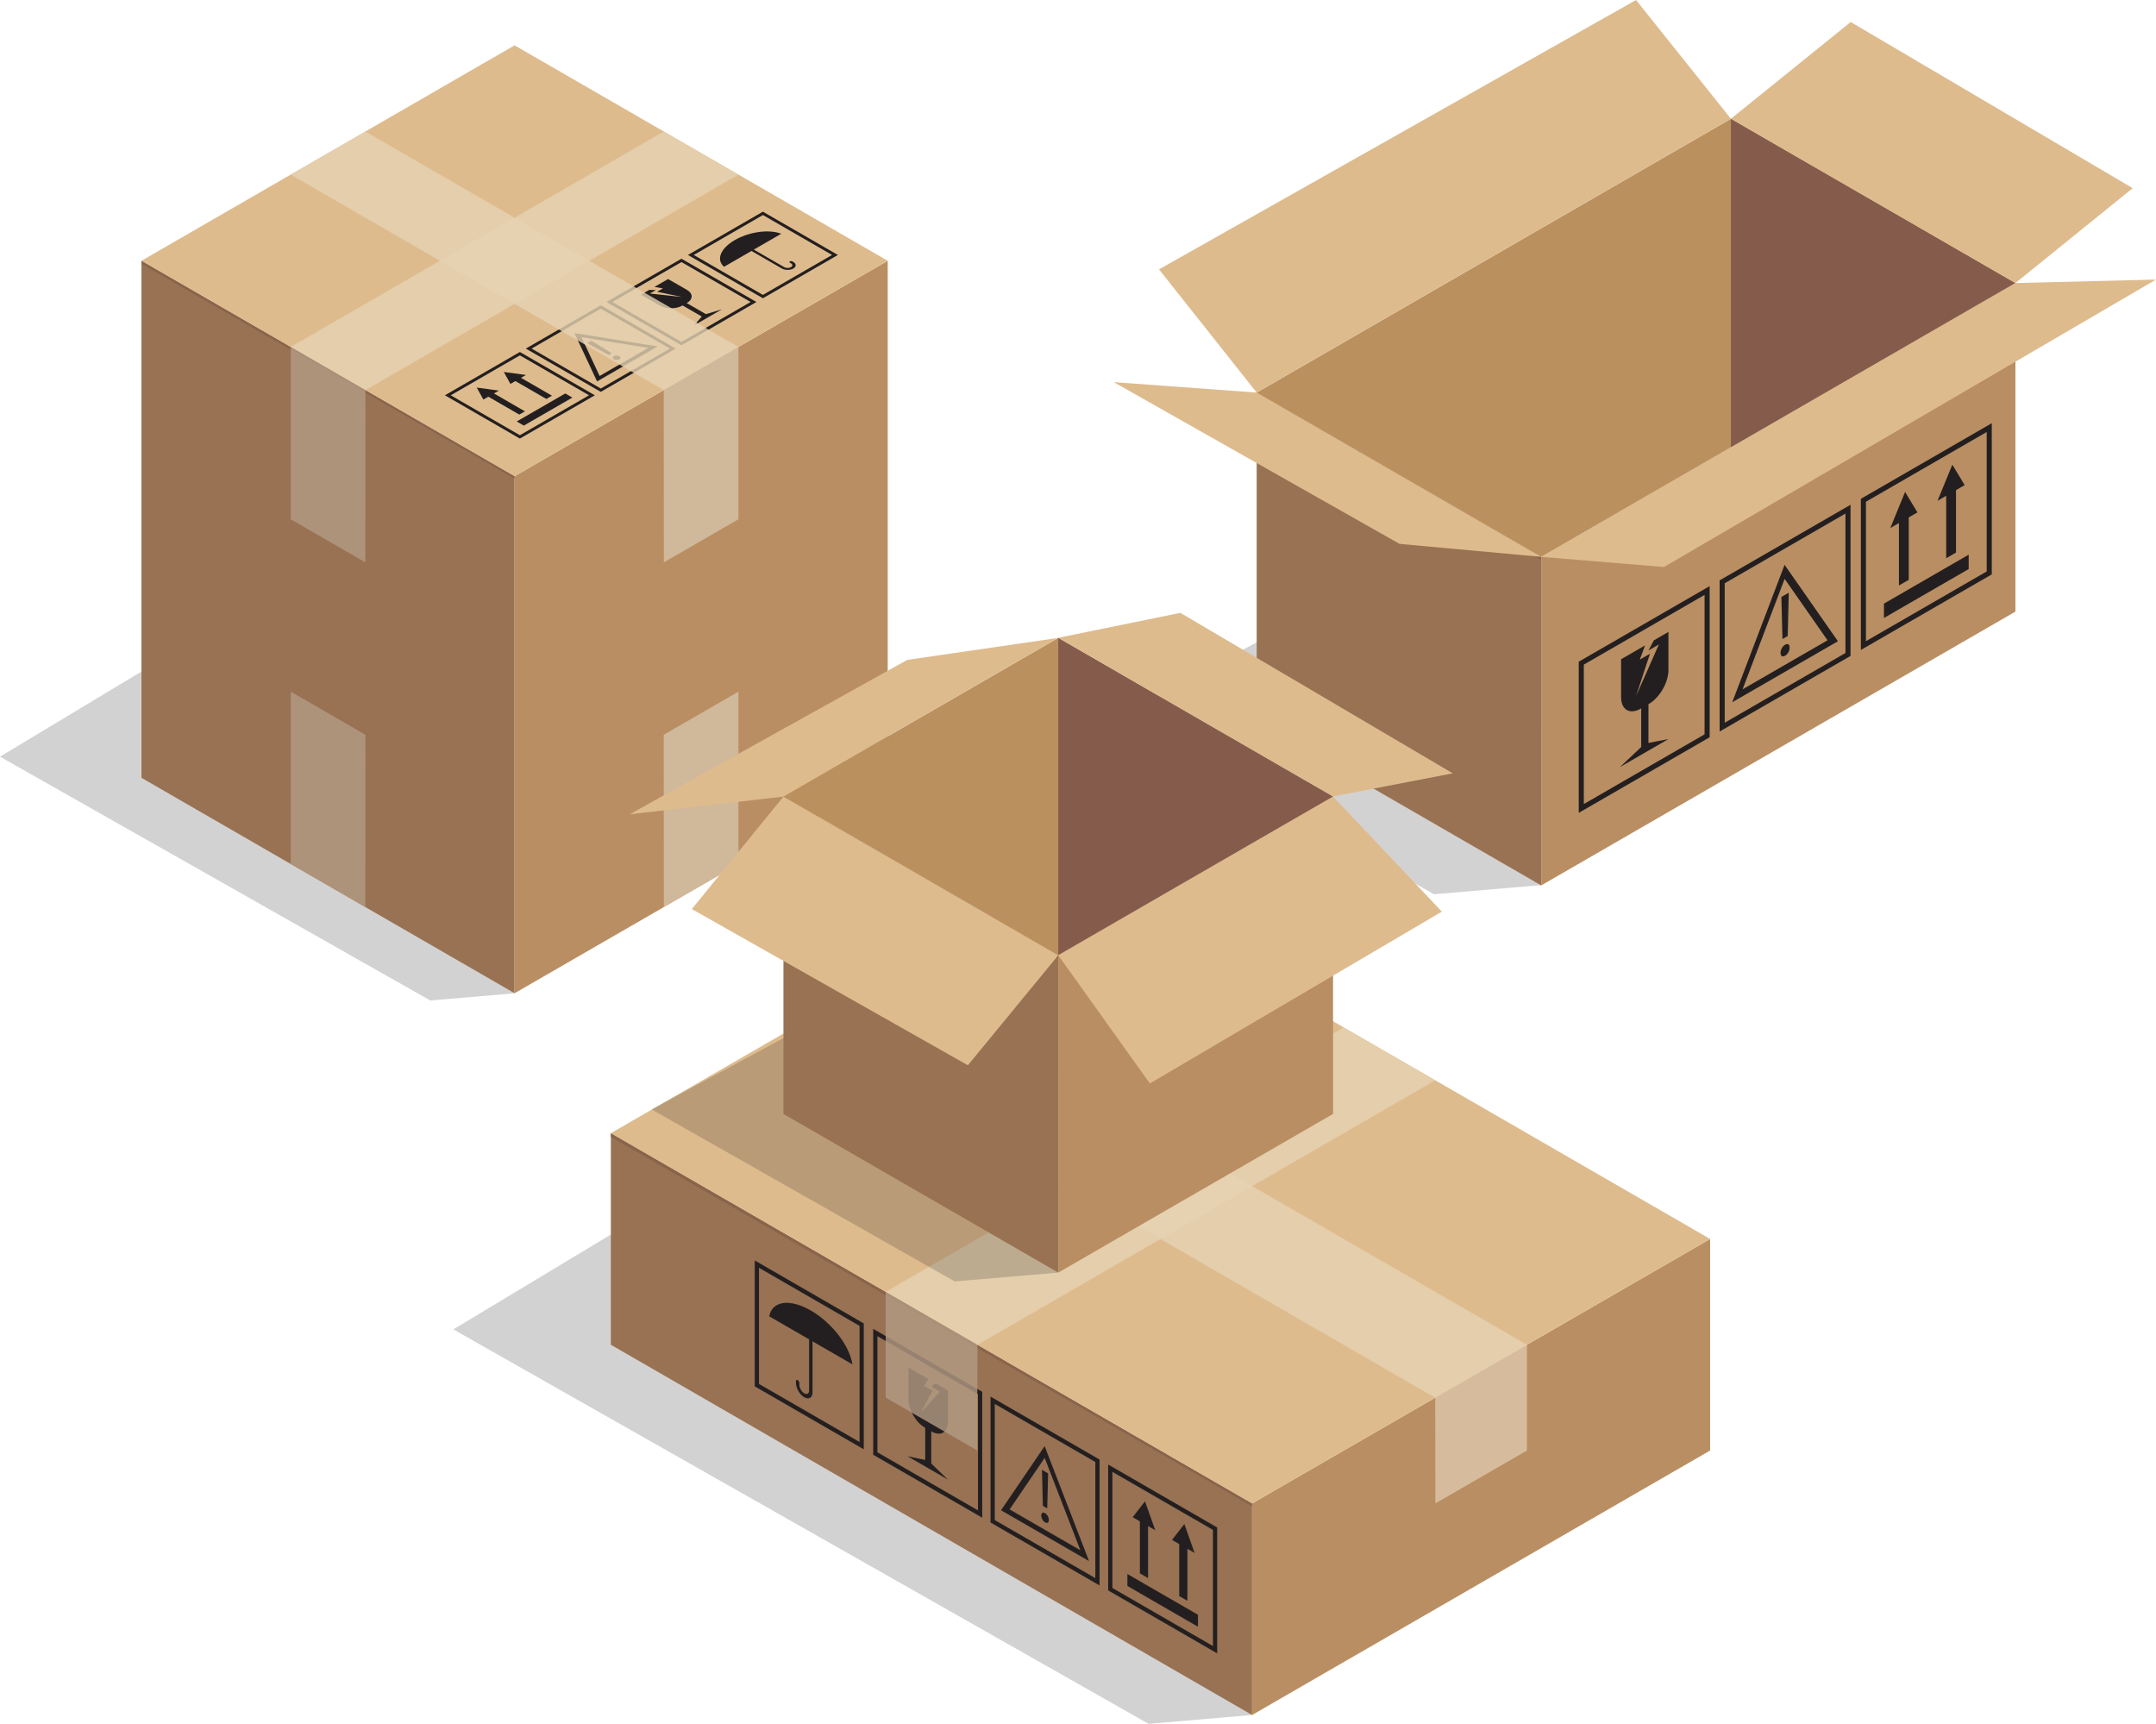 <?xml version="1.0" encoding="UTF-8"?>
<svg id="Layer_1" data-name="Layer 1" xmlns="http://www.w3.org/2000/svg" viewBox="0 0 357.864 286.118">
  <defs>
    <style>
      .cls-1 {
        fill: #b98e62;
      }

      .cls-1, .cls-2, .cls-3, .cls-4, .cls-5, .cls-6, .cls-7, .cls-8, .cls-9, .cls-10, .cls-11, .cls-12 {
        stroke-width: 0px;
      }

      .cls-2 {
        fill: #d5c3a9;
      }

      .cls-2, .cls-7, .cls-8, .cls-12 {
        opacity: .8;
      }

      .cls-3 {
        fill: #855c4c;
      }

      .cls-4 {
        fill: #89644b;
      }

      .cls-5 {
        fill: #debb8d;
      }

      .cls-6 {
        fill: #ba905e;
      }

      .cls-7 {
        fill: #b49b84;
      }

      .cls-8 {
        fill: #e6d3b3;
      }

      .cls-9, .cls-11 {
        fill: #231f20;
      }

      .cls-10 {
        fill: #987253;
      }

      .cls-11 {
        opacity: .2;
      }

      .cls-12 {
        fill: #ddc8ab;
      }
    </style>
  </defs>
  <g>
    <polygon class="cls-11" points="255.817 146.911 238.025 148.427 185.923 118.868 214.356 103.49 255.817 146.911"/>
    <polygon class="cls-11" points="207.829 284.654 190.645 286.118 75.247 220.649 108.586 200.584 207.829 284.654"/>
    <polygon class="cls-11" points="85.414 164.867 71.415 166.059 0 125.591 27.159 109.246 85.414 164.867"/>
    <g>
      <polygon class="cls-10" points="23.48 43.282 85.414 79.039 85.414 164.856 23.48 129.099 23.48 43.282"/>
      <polygon class="cls-4" points="23.48 43.282 85.414 79.039 85.414 79.44 23.48 43.795 23.48 43.282"/>
      <polygon class="cls-1" points="147.347 43.282 85.414 79.039 85.414 164.856 147.347 129.099 147.347 43.282"/>
      <polygon class="cls-5" points="23.48 43.282 85.414 79.039 147.347 43.282 85.414 7.525 23.48 43.282"/>
      <polygon class="cls-8" points="122.574 28.979 60.659 64.747 48.254 57.584 110.186 21.828 122.574 28.979"/>
    </g>
    <polygon class="cls-7" points="60.659 64.747 60.641 93.343 48.254 86.19 48.254 57.584 60.659 64.747"/>
    <polygon class="cls-7" points="60.659 121.958 60.641 150.554 48.254 143.401 48.254 114.796 60.659 121.958"/>
    <g>
      <g>
        <path class="cls-9" d="M120.182,44.282c-1.35-1.145-.629-3.044,1.797-4.444.007-.004.015-.009.023-.013.287-.165.587-.316.896-.453.245-.109.496-.21.751-.301.858-.307,1.757-.51,2.625-.602,1.272-.134,2.479-.03,3.402.332l-4.551,2.627,5.054,2.918c.305.176.802.176,1.108 0s.305-.463,0-.64l-.177-.102c-.108-.062-.108-.164,0-.226s.284-.062.392,0l.177.102c.522.301.522.791,0,1.092s-1.37.301-1.892-0l-5.054-2.918-4.551,2.628Z"/>
        <path class="cls-9" d="M114.187,42.319l12.444-7.185,12.444,7.185-12.444,7.185-12.444-7.185ZM126.631,35.692l-11.479,6.628,11.479,6.627,11.479-6.628-11.479-6.627Z"/>
      </g>
      <g>
        <path class="cls-9" d="M100.668,50.125l12.444-7.185,12.444,7.185-12.444,7.185-12.444-7.185ZM113.112,43.497l-11.479,6.628,11.479,6.627,11.479-6.628-11.479-6.627Z"/>
        <g>
          <path class="cls-9" d="M106.395,48.909l3.139,1.812c1.024.591,2.699.591,3.723-0l.778-.449c1.024-.591,1.024-1.558 0-2.149l-3.139-1.812-2.277,1.315,1.419.241-.968.559,4.132.864-5.32-.571.988-.57-1.088-.04-1.387.801Z"/>
          <polygon class="cls-9" points="116.69 52.657 117.378 52.26 113.446 49.989 112.758 50.387 116.69 52.657"/>
          <polygon class="cls-9" points="116.715 52.274 119.829 51.34 115.218 54.002 116.715 52.274"/>
        </g>
      </g>
      <g>
        <path class="cls-9" d="M87.275,57.857l12.444-7.185,12.444,7.185-12.444,7.185-12.444-7.185ZM99.719,51.23l-11.479,6.628,11.479,6.627,11.479-6.628-11.479-6.627Z"/>
        <path class="cls-9" d="M95.353,55.282l13.802,2.223-10.047,5.8-3.756-8.023ZM96.507,55.954l3.019,6.449,8.076-4.662-11.095-1.786Z"/>
        <path class="cls-9" d="M102.816,59.645c-.264.152-.63.135-.886-.013-.264-.152-.286-.359-.022-.512.249-.144.622-.14.886.013.256.148.278.364.022.512ZM101.066,58.922l-3.618-1.97.703-.406,3.412,2.089-.498.287Z"/>
      </g>
      <g>
        <path class="cls-9" d="M73.848,65.609l12.444-7.185,12.444,7.185-12.444,7.185-12.444-7.185ZM86.292,58.982l-11.479,6.628,11.479,6.627,11.479-6.628-11.479-6.627Z"/>
        <g>
          <polygon class="cls-9" points="86.95 70.64 95.006 65.989 93.824 65.306 85.768 69.957 86.95 70.64"/>
          <g>
            <polygon class="cls-9" points="86.196 68.812 87.129 68.274 81.095 64.79 80.162 65.329 86.196 68.812"/>
            <polygon class="cls-9" points="80.231 66.319 82.811 64.83 79.133 64.332 80.231 66.319"/>
          </g>
          <g>
            <polygon class="cls-9" points="90.688 66.219 91.621 65.68 85.587 62.197 84.653 62.735 90.688 66.219"/>
            <polygon class="cls-9" points="84.723 63.726 87.302 62.237 83.625 61.738 84.723 63.726"/>
          </g>
        </g>
      </g>
    </g>
    <polygon class="cls-8" points="48.254 28.979 110.168 64.747 122.574 57.584 60.641 21.828 48.254 28.979"/>
    <polygon class="cls-2" points="110.168 64.747 110.186 93.343 122.574 86.19 122.574 57.584 110.168 64.747"/>
    <polygon class="cls-2" points="110.168 121.958 110.186 150.554 122.574 143.401 122.574 114.796 110.168 121.958"/>
  </g>
  <g>
    <g>
      <polygon class="cls-10" points="101.394 188.086 207.829 249.538 207.829 284.651 101.394 223.2 101.394 188.086"/>
      <polygon class="cls-4" points="101.394 188.086 207.829 249.538 207.829 250.03 101.394 188.716 101.394 188.086"/>
      <polygon class="cls-1" points="283.855 205.642 207.829 249.538 207.829 284.651 283.855 240.755 283.855 205.642"/>
      <polygon class="cls-5" points="101.394 188.086 207.829 249.538 283.855 205.642 177.418 144.192 101.394 188.086"/>
      <polygon class="cls-8" points="238.24 179.308 162.237 223.212 147.009 214.422 223.035 170.527 238.24 179.308"/>
      <polygon class="cls-8" points="131.804 170.527 238.24 232.009 253.465 223.212 147.01 161.747 131.804 170.527"/>
    </g>
    <polygon class="cls-12" points="238.228 231.993 238.25 249.534 253.456 240.756 253.456 223.203 238.228 231.993"/>
    <g>
      <g>
        <path class="cls-9" d="M141.487,226.457c-.46-3.064-3.376-6.904-6.904-8.941-.011-.006-.022-.013-.033-.019-.417-.24-.825-.444-1.222-.613-.316-.136-.625-.249-.925-.341-1.011-.31-1.92-.376-2.667-.212-1.093.241-1.841.974-2.055,2.153l6.618,3.821v8.487c0,.513-.361.722-.805.465s-.806-.882-.806-1.395v-.297c0-.182-.128-.403-.285-.494s-.285-.017-.285.165v.297c0,.876.617,1.945,1.376,2.383.758.438,1.375.081,1.375-.795v-8.487s6.619,3.821,6.619,3.821Z"/>
        <path class="cls-9" d="M143.374,240.555l-18.097-10.448v-20.896s18.097,10.448,18.097,10.448v20.896ZM125.979,229.702l16.693,9.638v-19.276s-16.693-9.638-16.693-9.638v19.276Z"/>
      </g>
      <g>
        <path class="cls-9" d="M163.034,251.906l-18.097-10.448v-20.896s18.097,10.448,18.097,10.448v20.896ZM145.639,241.053l16.693,9.638v-19.276s-16.693-9.638-16.693-9.638v19.276Z"/>
        <g>
          <path class="cls-9" d="M157.338,230.762v5.271c0,1.719-1.218,2.422-2.707,1.562l-1.132-.653c-1.488-.859-2.707-2.969-2.707-4.688v-5.271s3.311,1.912,3.311,1.912l-.728,1.122,1.408.813-1.916,3.62,3.149-3.478-1.437-.83.741-.544,2.017,1.165Z"/>
          <polygon class="cls-9" points="154.573 243.26 153.572 242.682 153.572 236.079 154.573 236.657 154.573 243.26"/>
          <polygon class="cls-9" points="154.073 242.435 150.633 241.706 157.338 245.577 154.073 242.435"/>
        </g>
      </g>
      <g>
        <path class="cls-9" d="M182.511,263.151l-18.097-10.448v-20.896s18.097,10.448,18.097,10.448v20.896ZM165.115,252.298l16.693,9.638v-19.276s-16.693-9.638-16.693-9.638v19.276Z"/>
        <path class="cls-9" d="M180.767,259.107l-14.61-8.435,7.237-10.643,7.373,19.078ZM167.583,250.533l11.744,6.78-5.927-15.335-5.817,8.555Z"/>
        <path class="cls-9" d="M172.834,251.554c0-.443.266-.609.628-.4.383.221.628.682.628,1.125,0,.43-.245.621-.628.4-.373-.215-.628-.695-.628-1.125ZM173.1,249.949l-.149-5.989,1.022.59-.149,5.816-.724-.418Z"/>
      </g>
      <g>
        <path class="cls-9" d="M202.036,274.424l-18.097-10.448v-20.896s18.097,10.448,18.097,10.448v20.896ZM184.641,263.571l16.693,9.638v-19.276s-16.693-9.638-16.693-9.638v19.276Z"/>
        <g>
          <polygon class="cls-9" points="198.845 270.002 187.13 263.238 187.13 261.253 198.845 268.017 198.845 270.002"/>
          <g>
            <polygon class="cls-9" points="197.092 265.699 195.735 264.916 195.735 254.783 197.092 255.567 197.092 265.699"/>
            <polygon class="cls-9" points="198.289 257.757 194.538 255.591 196.584 252.96 198.289 257.757"/>
          </g>
          <g>
            <polygon class="cls-9" points="190.56 261.928 189.203 261.145 189.203 251.012 190.56 251.796 190.56 261.928"/>
            <polygon class="cls-9" points="191.757 253.986 188.006 251.82 190.052 249.189 191.757 253.986"/>
          </g>
        </g>
      </g>
    </g>
    <polygon class="cls-7" points="162.237 223.212 162.216 240.753 147.01 231.975 147.009 214.422 162.237 223.212"/>
  </g>
  <g>
    <g>
      <g>
        <polygon class="cls-10" points="208.591 65.159 255.818 92.427 255.817 146.96 208.59 119.694 208.591 65.159"/>
        <polygon class="cls-4" points="208.591 65.159 255.818 92.427 255.818 92.936 208.591 65.811 208.591 65.159"/>
        <polygon class="cls-1" points="334.53 46.98 255.818 92.427 255.817 146.96 334.529 101.513 334.53 46.98"/>
        <polygon class="cls-6" points="208.591 65.159 255.818 92.427 334.53 46.98 287.303 19.715 208.591 65.159"/>
      </g>
      <polygon class="cls-3" points="287.303 74.248 334.53 46.98 287.303 19.715 287.303 74.248"/>
      <polygon class="cls-5" points="208.591 65.159 192.378 44.709 271.56 0 287.303 19.715 208.591 65.159"/>
      <polygon class="cls-5" points="287.302 19.715 307.19 3.653 353.998 31.233 334.53 46.98 287.302 19.715"/>
      <polygon class="cls-5" points="184.872 63.427 208.591 65.159 255.818 92.427 232.309 90.274 184.872 63.427"/>
      <polygon class="cls-5" points="255.818 92.427 334.528 46.981 357.864 46.404 276.201 94.109 255.818 92.427"/>
    </g>
    <g>
      <path class="cls-9" d="M283.776,122.372l-21.728,12.545v-25.089s21.728-12.545,21.728-12.545v25.089ZM262.89,133.457l20.043-11.572v-23.144s-20.043,11.572-20.043,11.572v23.144Z"/>
      <g>
        <path class="cls-9" d="M276.937,104.882v6.329c0,2.064-1.462,4.596-3.25,5.629l-1.359.785c-1.787,1.032-3.25.188-3.25-1.876v-6.329s3.976-2.295,3.976-2.295l-.874,2.356,1.69-.976-2.301,7.003,3.781-8.542-1.725.996.889-1.68,2.422-1.398Z"/>
        <polygon class="cls-9" points="273.617 123.72 272.415 124.415 272.415 116.487 273.617 115.793 273.617 123.72"/>
        <polygon class="cls-9" points="273.016 123.424 268.886 127.317 276.937 122.669 273.016 123.424"/>
      </g>
    </g>
    <g>
      <path class="cls-9" d="M307.16,108.871l-21.728,12.545v-25.089s21.728-12.545,21.728-12.545v25.089ZM286.275,119.956l20.043-11.572v-23.144s-20.043,11.572-20.043,11.572v23.144Z"/>
      <path class="cls-9" d="M305.067,106.432l-17.542,10.128,8.689-22.811,8.853,12.683ZM289.238,114.415l14.101-8.141-7.116-10.195-6.984,18.336Z"/>
      <path class="cls-9" d="M295.542,108.362c0-.531.32-1.1.754-1.351.46-.266.754-.052.754.48,0,.517-.294,1.085-.754,1.351-.448.258-.754.037-.754-.48ZM295.861,106.066l-.179-6.983,1.228-.709-.179,7.19-.87.502Z"/>
    </g>
    <g>
      <path class="cls-9" d="M330.604,95.335l-21.728,12.545v-25.089s21.728-12.545,21.728-12.545v25.089ZM309.719,106.421l20.043-11.572v-23.144s-20.043,11.572-20.043,11.572v23.144Z"/>
      <g>
        <polygon class="cls-9" points="326.773 94.449 312.707 102.57 312.707 100.187 326.773 92.066 326.773 94.449"/>
        <g>
          <polygon class="cls-9" points="324.668 91.714 323.039 92.655 323.039 80.489 324.668 79.548 324.668 91.714"/>
          <polygon class="cls-9" points="326.105 80.518 321.601 83.119 324.058 77.123 326.105 80.518"/>
        </g>
        <g>
          <polygon class="cls-9" points="316.825 96.242 315.196 97.183 315.196 85.017 316.825 84.076 316.825 96.242"/>
          <polygon class="cls-9" points="318.263 85.046 313.759 87.647 316.216 81.651 318.263 85.046"/>
        </g>
      </g>
    </g>
  </g>
  <polygon class="cls-11" points="175.655 211.225 158.471 212.689 108.146 184.138 135.609 169.286 175.655 211.225"/>
  <g>
    <g>
      <polygon class="cls-10" points="130.041 132.215 175.656 158.552 175.655 211.225 130.04 184.889 130.041 132.215"/>
      <polygon class="cls-4" points="130.041 132.215 175.656 158.552 175.656 159.044 130.041 132.845 130.041 132.215"/>
      <polygon class="cls-1" points="221.271 132.216 175.656 158.552 175.655 211.225 221.269 184.888 221.271 132.216"/>
      <polygon class="cls-6" points="130.041 132.215 175.656 158.552 221.271 132.214 175.655 105.88 130.041 132.215"/>
    </g>
    <polygon class="cls-3" points="175.655 158.552 221.271 132.214 175.655 105.88 175.655 158.552"/>
    <polygon class="cls-5" points="130.041 132.215 104.532 135.152 150.6 109.527 175.655 105.88 130.041 132.215"/>
    <polygon class="cls-5" points="175.656 105.859 195.925 101.719 241.136 128.357 221.272 132.193 175.656 105.859"/>
    <polygon class="cls-5" points="114.834 150.882 130.041 132.215 175.656 158.552 160.653 176.813 114.834 150.882"/>
    <polygon class="cls-5" points="175.656 158.552 221.271 132.216 239.326 151.31 190.86 179.829 175.656 158.552"/>
  </g>
</svg>